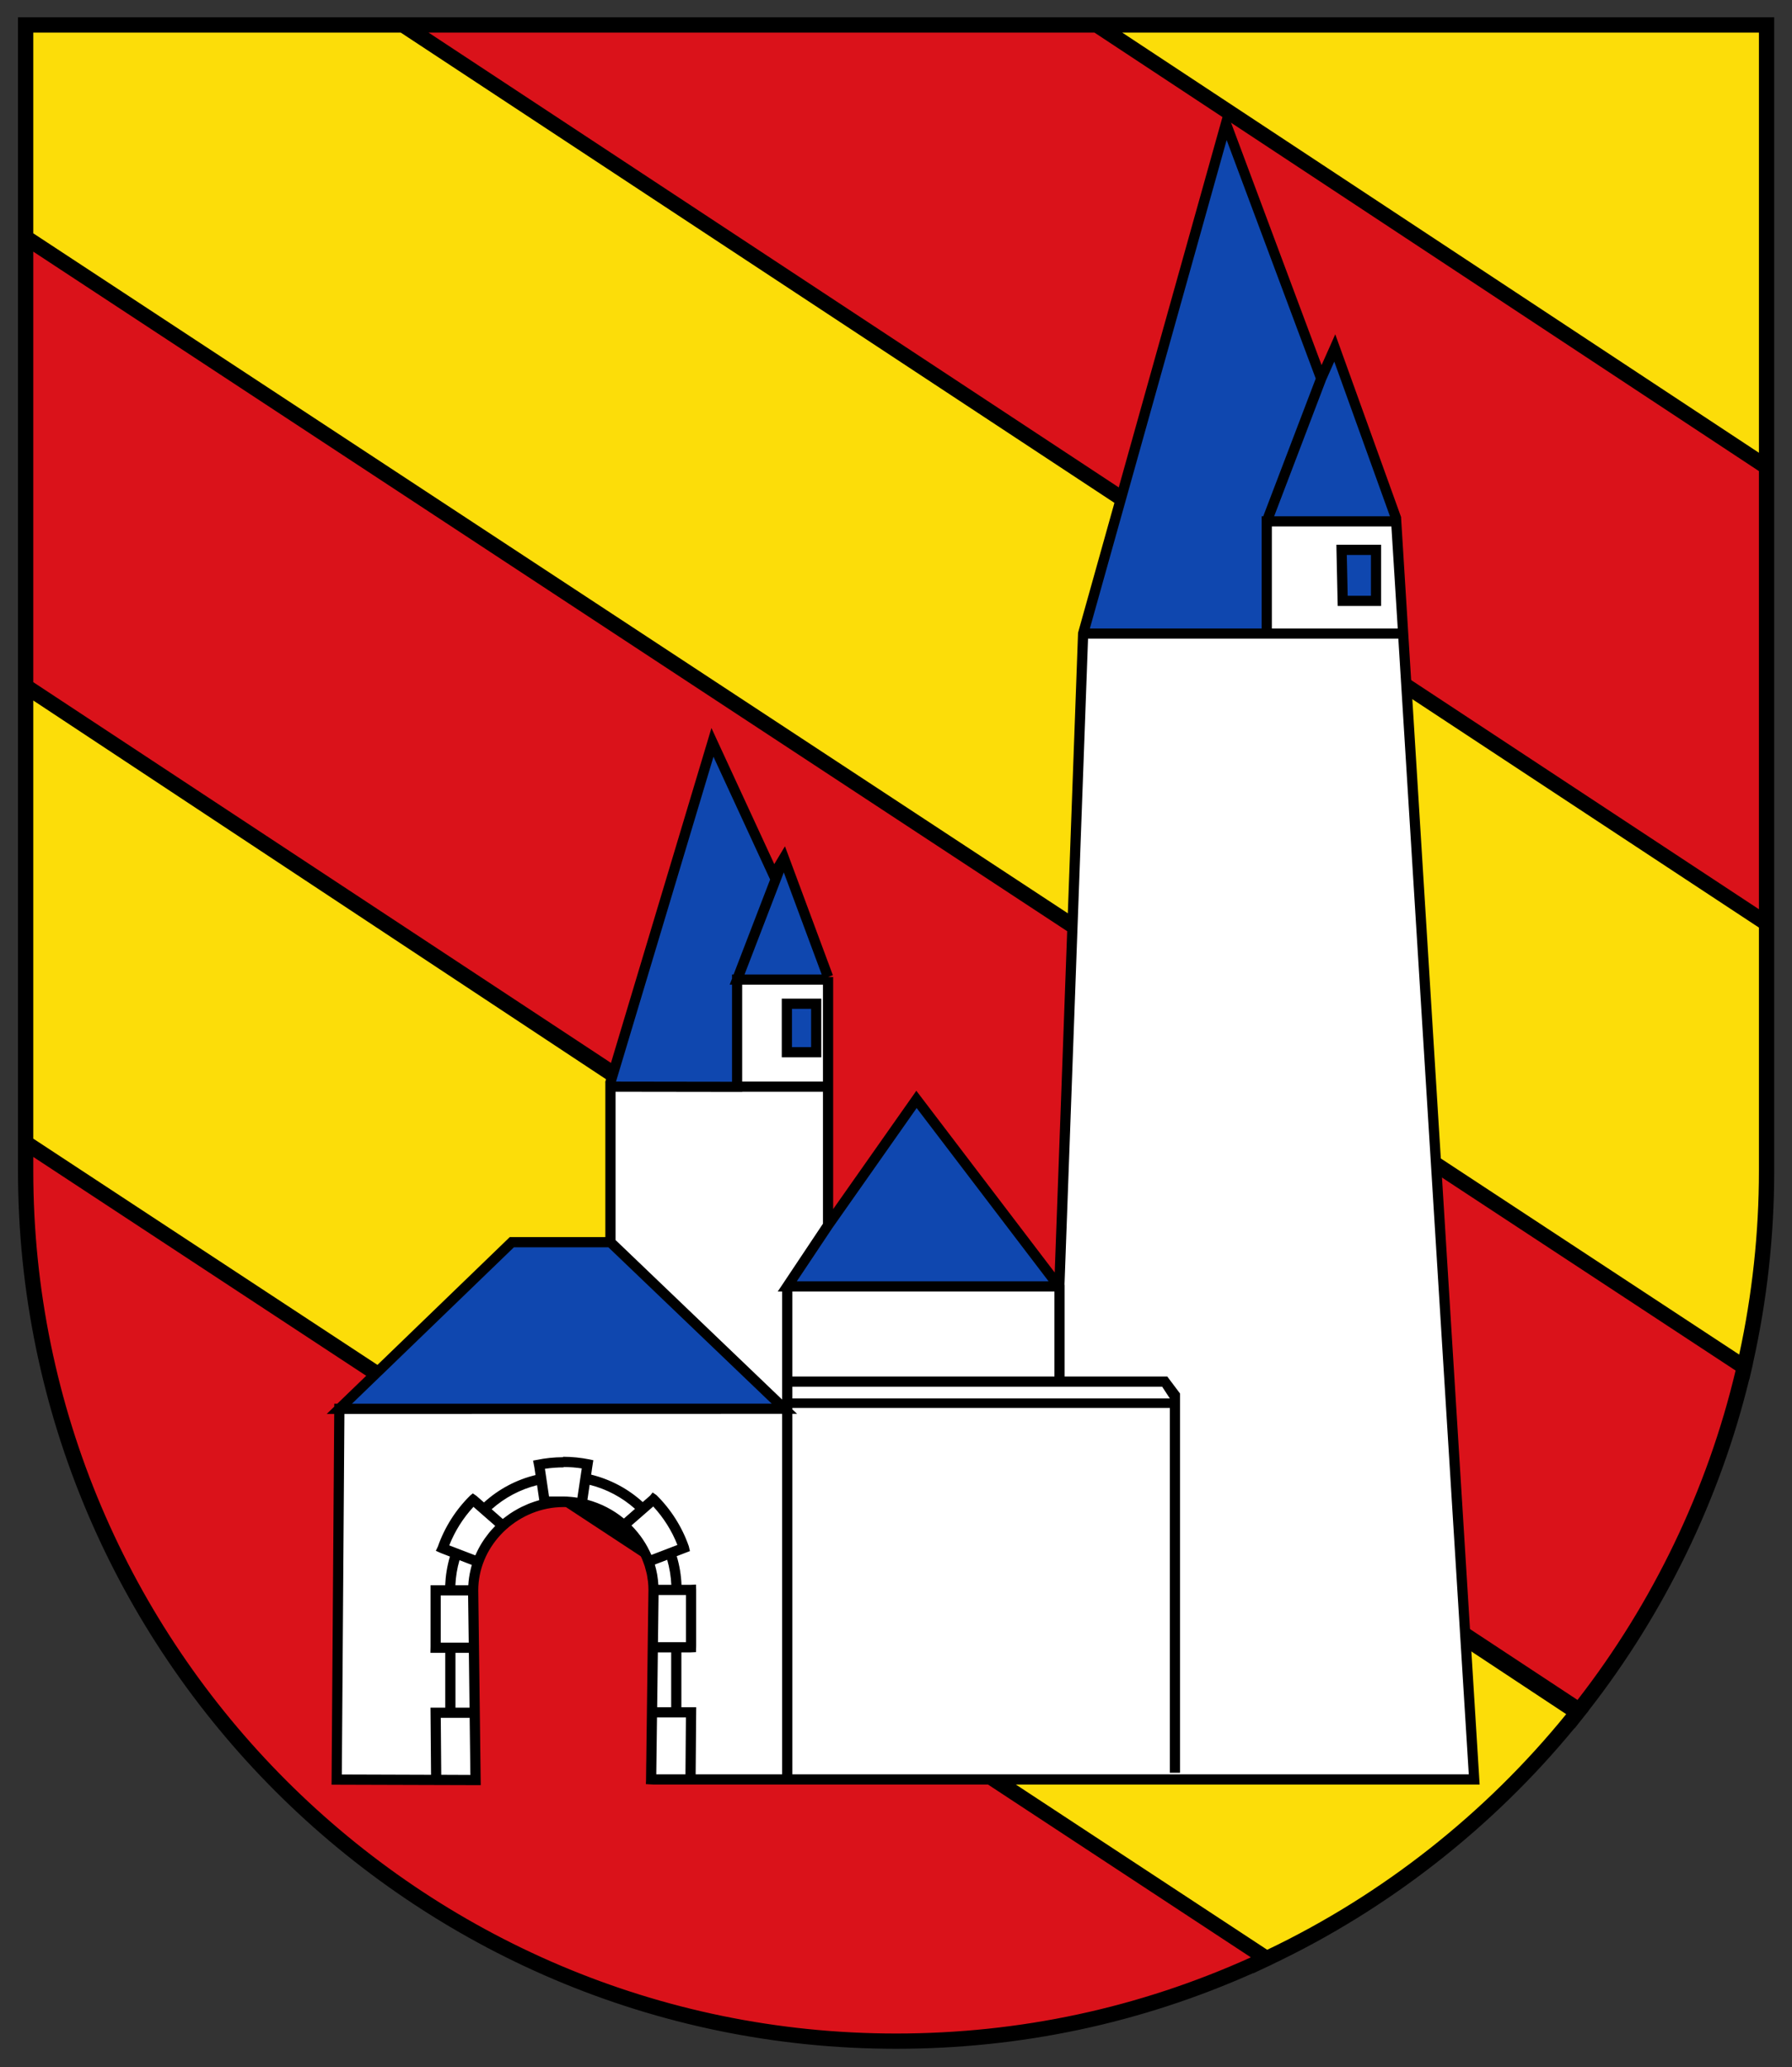 <?xml version="1.0" encoding="UTF-8" standalone="no"?>
<!-- Created with Inkscape (http://www.inkscape.org/) -->

<svg
   xmlns:dc="http://purl.org/dc/elements/1.1/"
   xmlns:cc="http://creativecommons.org/ns#"
   xmlns:rdf="http://www.w3.org/1999/02/22-rdf-syntax-ns#"
   xmlns:svg="http://www.w3.org/2000/svg"
   xmlns="http://www.w3.org/2000/svg"
   version="1.1"
   width="500"
   height="576.868"
   id="svg12096">
  <rect width="100%" height="100%" fill="#333333" stroke="none"/>
  <defs
     id="defs12098">
    <clipPath
       id="clipPath142">
      <path
         d="m 46.535,398.322 47.151,0 0,48.623 -47.151,0 0,-48.623 z"
         id="path144" />
    </clipPath>
  </defs>
  <g
     transform="translate(-163.36,-261.915)"
     id="layer1">
    <g
       transform="matrix(11.813,0,0,-11.813,656.229,392.386)"
       id="g134">
      <path
         d="M 0,0 -15.821,10.442 0,10.442 0,0 z"
         id="path136"
         style="fill:#fcdd09;fill-opacity:1;fill-rule:nonzero;stroke:none" />
    </g>
    <g
       transform="matrix(11.813,0,0,-11.813,-414.827,5546.514)"
       id="g138">
      <g
         clip-path="url(#clipPath142)"
         id="g140">
        <g
           transform="translate(86.205,406.902)"
           id="g146">
          <path
             d="m 0,0 c 1.874,2.354 3.242,5.128 3.94,8.158 l -40.594,26.685 0,-10.602 L -0.032,0.101 0,0 z"
             id="path148"
             style="fill:#da121a;fill-opacity:1;fill-rule:nonzero;stroke:none" />
        </g>
        <g
           transform="translate(78.83,401.072)"
           id="g150">
          <path
             d="M 0,0 C 2.888,1.354 5.409,3.361 7.375,5.83 L -29.279,30.07 l 0,-10.783 L 0.009,0.031 0,0 z"
             id="path152"
             style="fill:#fcdd09;fill-opacity:1;fill-rule:nonzero;stroke:none" />
        </g>
        <g
           transform="translate(78.839,401.103)"
           id="g154">
          <path
             d="m 0,0 -29.289,19.257 0,-0.663 c 0,-11.355 9.206,-20.56 20.56,-20.56 3.118,0 6.073,0.694 8.72,1.935 L 0,0 z"
             id="path156"
             style="fill:#da121a;fill-opacity:1;fill-rule:nonzero;stroke:none" />
        </g>
        <g
           transform="translate(90.145,415.06)"
           id="g158">
          <path
             d="m 0,0 c 0.344,1.49 0.525,3.043 0.525,4.637 l 0,5.844 L -31.681,31.705 l -8.914,0 0,-5.02 L 0,0 z"
             id="path160"
             style="fill:#fcdd09;fill-opacity:1;fill-rule:nonzero;stroke:none" />
        </g>
        <g
           transform="translate(90.67,425.54)"
           id="g162">
          <path
             d="m 0,0 0,10.783 -15.821,10.442 -16.385,0 L 0,0 z"
             id="path164"
             style="fill:#da121a;fill-opacity:1;fill-rule:nonzero;stroke:none" />
        </g>
        <g
           transform="translate(49.37,446.946)"
           id="g166">
          <path
             d="m 0,0 0,-27.249 c 0,-11.436 9.304,-20.74 20.741,-20.74 2.94,0 5.776,0.602 8.434,1.788 l -0.002,-0.007 0.364,0.171 0.073,0.034 9.99e-4,0.002 c 2.749,1.303 5.213,3.229 7.153,5.586 l 0.002,-0.006 0.21,0.265 0.123,0.154 -0.002,0.002 C 38.894,-37.698 40.2,-35.003 40.89,-32.178 l 0.003,-0.002 0.059,0.253 0.028,0.123 -0.002,0.001 c 0.333,1.486 0.503,3.017 0.503,4.554 L 41.481,0 0,0 z m 26.081,-0.361 15.039,0 0,-9.926 -15.039,9.926 z m -0.656,0 15.695,-10.359 0,-10.35 -31.423,20.709 15.728,0 z m 11.41,-39.387 L 0.361,-15.706 l 0,10.17 40.208,-26.431 c -0.666,-2.809 -1.954,-5.491 -3.734,-7.781 m -36.474,12.499 0,0.328 28.759,-18.908 c -2.639,-1.193 -5.456,-1.799 -8.379,-1.799 C 9.504,-47.628 0.361,-38.486 0.361,-27.249 M 29.506,-45.65 0.361,-26.489 l 0,10.35 36.207,-23.945 c -1.907,-2.348 -4.342,-4.268 -7.062,-5.566 M 40.654,-31.59 0.361,-5.103 l 0,4.742 8.679,0 32.08,-21.142 0,-5.746 c 0,-1.464 -0.158,-2.923 -0.466,-4.341"
             id="path168"
             style="fill:#000000;fill-opacity:1;fill-rule:nonzero;stroke:none" />
        </g>
        <g
           transform="translate(67.54,416.966)"
           id="g170">
          <path
             d="m 0,0 6.426,0 0.562,15.422 4.337,0 0,-0.035 0,2.685 3.052,0 0,0.081 1.848,-29.799 -19.436,0 -0.005,-0.005 0.057,4.482 c 0,1.152 -0.985,2.087 -2.138,2.087 l 0.016,-0.009 c -1.153,0 -2.139,-0.935 -2.139,-2.088 L -7.362,-11.66 l -3.281,0.01 0.063,8.758 10.512,0.002 -4.109,3.934 0,3.775 0.01,-0.1 2.982,-0.004 0,2.534 2.149,0 0,0.06 0,-5.863 L 0,0 z"
             id="path172"
             style="fill:#ffffff;fill-opacity:1;fill-rule:nonzero;stroke:none" />
        </g>
        <g
           transform="translate(56.96,414.074)"
           id="g174">
          <path
             d="m 0,0 4.074,3.936 2.329,0 L 10.511,0.002 0,0 z"
             id="path176"
             style="fill:#0f47af;fill-opacity:1;fill-rule:nonzero;stroke:none" />
        </g>
        <g
           transform="translate(73.966,416.966)"
           id="g178">
          <path
             d="m 0,0 -6.426,0 0.964,1.446 2.089,2.972 L -0.012,0.002"
             id="path180"
             style="fill:#0f47af;fill-opacity:1;fill-rule:nonzero;stroke:none" />
        </g>
        <g
           transform="translate(66.355,424.215)"
           id="g182">
          <path
             d="M 0,0 2.149,0 0,0 l 0,-2.534 -2.982,0.004 -0.01,0.1 2.41,8.032 L 0.863,2.47 1.104,2.871 2.149,0.06"
             id="path184"
             style="fill:#0f47af;fill-opacity:1;fill-rule:nonzero;stroke:none" />
        </g>
        <path
           d="m 67.53,422.498 0.693,0 0,1.145 -0.693,0 0,-1.145 z"
           id="path186"
           style="fill:#0f47af;fill-opacity:1;fill-rule:nonzero;stroke:none" />
        <g
           transform="translate(74.528,432.388)"
           id="g188">
          <path
             d="m 0,0 3.373,12.048 2.249,-6.024 0.322,0.723 1.446,-4.016 0,-0.08 -3.053,0 0,-2.685 0,0.034 L 0,0 z"
             id="path190"
             style="fill:#0f47af;fill-opacity:1;fill-rule:nonzero;stroke:none" />
        </g>
        <g
           transform="translate(80.632,434.366)"
           id="g192">
          <path
             d="m 0,0 0.813,0 0,-1.205 L 0.026,-1.205 0,0 z"
             id="path194"
             style="fill:#0f47af;fill-opacity:1;fill-rule:nonzero;stroke:none" />
        </g>
        <g
           transform="translate(75.404,435.508)"
           id="g196" />
        <g
           transform="translate(67.563,405.319)"
           id="g198" />
        <g
           transform="translate(75.404,435.508)"
           id="g200" />
        <g
           transform="translate(67.563,405.319)"
           id="g202" />
        <g
           transform="translate(81.446,434.486)"
           id="g204">
          <path
             d="m 0,0 -0.813,0 -0.123,0 0.002,-0.123 0.026,-1.205 0.003,-0.118 0.118,0 0.787,0 0.12,0 0,0.121 0,1.205 L 0.12,0 0,0 z m -0.12,-0.241 0,-0.964 -0.549,0 -0.021,0.964 0.57,0 z"
             id="path206"
             style="fill:#000000;fill-opacity:1;fill-rule:nonzero;stroke:none" />
        </g>
        <g
           transform="translate(83.885,405.327)"
           id="g208">
          <path
             d="m 0,0 -1.847,29.795 0,0.018 -0.007,0.019 L -3.3,33.848 -3.402,34.131 -3.523,33.857 -3.725,33.403 -5.871,39.151 -6,39.497 -6.1,39.141 -9.449,27.181 l -0.028,-0.102 -0.005,-0.139 L -10.028,11.967 l -3.169,4.163 -0.1,0.131 -0.094,-0.135 -1.87,-2.66 0,5.302 0,0.12 0,0.06 -0.12,0 0.113,0.042 -1.044,2.811 -0.088,0.235 -0.129,-0.215 L -16.652,21.615 l -1.351,2.926 -0.133,0.289 -0.091,-0.305 -2.41,-8.032 -0.007,-0.023 0.002,-0.018 0,-3.648 -2.209,0 -0.049,0 -0.035,-0.034 -4.039,-3.902 -0.07,0 -9.99e-4,-0.069 -0.178,-0.172 0.177,0 -0.062,-8.638 -9.99e-4,-0.121 0.121,0 3.28,-0.01 0.123,0 -0.002,0.122 -0.057,4.48 c 0,1 0.812,1.854 1.815,1.957 0.067,0.007 0.134,0.01 0.203,0.01 l 0.145,0 c 0.012,-9.999e-4 0.025,-9.999e-4 0.037,-0.002 0.032,-0.003 0.064,-0.009 0.096,-0.013 0.032,-0.005 0.064,-0.01 0.096,-0.016 0.032,-0.006 0.063,-0.015 0.094,-0.022 0.031,-0.008 0.062,-0.016 0.092,-0.025 0.031,-0.009 0.061,-0.02 0.091,-0.03 0.03,-0.011 0.059,-0.021 0.089,-0.033 0.029,-0.012 0.058,-0.026 0.087,-0.039 0.028,-0.013 0.056,-0.026 0.084,-0.041 0.028,-0.014 0.056,-0.03 0.083,-0.046 0.027,-0.015 0.054,-0.031 0.08,-0.048 0.027,-0.017 0.052,-0.035 0.078,-0.053 0.025,-0.018 0.051,-0.037 0.076,-0.056 0.024,-0.019 0.048,-0.038 0.071,-0.058 0.024,-0.021 0.048,-0.042 0.071,-0.064 0.022,-0.02 0.044,-0.041 0.065,-0.063 0.023,-0.023 0.045,-0.047 0.066,-0.07 0.02,-0.023 0.04,-0.045 0.059,-0.068 0.02,-0.026 0.04,-0.052 0.059,-0.078 0.018,-0.023 0.035,-0.047 0.052,-0.071 0.018,-0.028 0.035,-0.056 0.053,-0.084 0.014,-0.025 0.03,-0.049 0.043,-0.075 0.017,-0.029 0.031,-0.06 0.046,-0.091 0.012,-0.025 0.025,-0.05 0.036,-0.076 0.014,-0.032 0.025,-0.065 0.038,-0.099 0.009,-0.025 0.019,-0.05 0.027,-0.076 0.011,-0.035 0.02,-0.071 0.029,-0.108 0.006,-0.024 0.014,-0.048 0.019,-0.073 0.009,-0.041 0.014,-0.083 0.02,-0.124 0.003,-0.021 0.007,-0.042 0.01,-0.063 0.006,-0.063 0.01,-0.127 0.01,-0.191 l 0,-0.001 -0.005,-0.383 c 0,-0.021 0,-0.041 -9.99e-4,-0.063 l -0.003,-0.251 0,-0.012 L -19.636,3.566 c -9.99e-4,-0.147 -0.003,-0.307 -0.006,-0.475 L -19.645,2.848 C -19.652,2.294 -19.66,1.686 -19.666,1.172 l -0.003,-0.205 c -0.002,-0.196 -0.004,-0.372 -0.006,-0.52 l -0.002,-0.106 c -0.003,-0.216 -0.004,-0.349 -0.004,-0.351 l 0,-10e-4 -0.004,-0.107 0.178,-0.01 19.387,0 0.128,0 L 0,0 z m -1.926,27.181 -2.973,0 0,2.41 2.823,0 0.15,-2.41 z m -1.697,5.858 0.198,0.446 1.315,-3.653 -2.735,0 1.222,3.207 z m -2.344,5.681 2.104,-5.635 -1.24,-3.253 -0.037,0 0,-0.099 0,-0.022 0,-2.53 -4.058,0 3.231,11.539 z M -7.49,9.27 -7.309,8.993 l -8.916,0 0,0.277 8.735,0 z M -10.035,9.511 l -6.19,0 0,2.008 6.19,0 0,-2.008 z M -15.281,13.018 c -10e-4,-0.002 1.585,2.255 1.992,2.835 l 3.116,-4.093 -5.947,0 0.839,1.258 z m -0.221,3.46 -1.908,0 0,2.289 1.908,0 0,-2.289 z m -0.925,4.941 0.895,-2.411 -1.822,0 0.927,2.411 z m -1.661,2.732 1.312,-2.844 0.026,-0.056 -0.863,-2.243 -0.037,0 0,-0.098 -0.055,-0.142 0.055,0 0,-2.294 -2.74,0.004 2.302,7.673 z M -22.802,12.563 l 2.232,0 3.857,-3.693 -9.914,-0.002 L -22.802,12.563 z m -1.716,-12.461 -0.011,1.346 0.343,0 0.339,0 c 0.008,-0.603 0.015,-1.122 0.017,-1.349 l -0.688,0.003 z m 2.099,6.417 c -0.021,-0.008 -0.042,-0.018 -0.063,-0.026 -0.046,-0.02 -0.092,-0.04 -0.137,-0.062 -0.028,-0.014 -0.056,-0.028 -0.083,-0.043 -0.036,-0.02 -0.072,-0.041 -0.107,-0.062 -0.029,-0.018 -0.058,-0.036 -0.087,-0.055 -0.036,-0.025 -0.071,-0.051 -0.106,-0.078 -0.02,-0.016 -0.043,-0.03 -0.063,-0.047 L -23.327,6.376 c 0.308,0.274 0.674,0.468 1.072,0.568 l 0.052,-0.354 c -0.073,-0.02 -0.145,-0.045 -0.216,-0.071 M -23.243,5.982 c -0.01,-0.01 -0.019,-0.021 -0.029,-0.032 -0.034,-0.035 -0.067,-0.071 -0.098,-0.108 -0.013,-0.015 -0.025,-0.031 -0.037,-0.046 -0.03,-0.038 -0.06,-0.078 -0.088,-0.118 -0.011,-0.016 -0.022,-0.032 -0.032,-0.048 -0.028,-0.042 -0.054,-0.084 -0.078,-0.127 -0.009,-0.016 -0.018,-0.033 -0.027,-0.049 -0.024,-0.046 -0.047,-0.092 -0.068,-0.14 -0.004,-0.009 -0.009,-0.018 -0.014,-0.028 l -0.615,0.236 c 0.132,0.335 0.327,0.645 0.572,0.91 l 0.514,-0.45 z m -0.844,-0.81 0.291,-0.112 c -0.011,-0.036 -0.019,-0.073 -0.028,-0.11 -10e-4,-0.004 -0.002,-0.008 -0.003,-0.012 -0.028,-0.116 -0.045,-0.236 -0.052,-0.357 l -0.305,0 C -24.175,4.782 -24.143,4.98 -24.087,5.172 m 0.203,-0.832 c 0.003,-0.195 0.008,-0.611 0.015,-1.115 l -0.661,0 0,1.115 0.646,0 z m 0.018,-1.356 c 0.005,-0.414 0.011,-0.868 0.016,-1.295 l -0.332,0 0,1.295 0.316,0 z m 1.894,3.693 -0.097,0.654 c 0.146,0.022 0.294,0.033 0.443,0.033 l 0,0.009 c 0.143,-9.999e-4 0.286,-0.011 0.427,-0.033 l -0.103,-0.692 c -0.052,0.008 -0.105,0.016 -0.158,0.02 -0.06,0.006 -0.121,0.009 -0.182,0.009 l -0.33,0 z m 0.907,-0.078 0.052,0.354 c 0.398,-0.1 0.764,-0.294 1.072,-0.568 l -0.262,-0.229 -10e-4,0 C -20.453,6.361 -20.747,6.513 -21.065,6.599 m 1.654,-4.346 0.009,0.741 0.315,0 0,-1.295 -0.331,0 0.007,0.554 z m 0.012,0.982 0.014,1.114 0.647,0 0,-1.114 -0.661,0 z m 0.009,1.355 0,0.002 c -0.004,0.075 -0.013,0.149 -0.025,0.222 -9.99e-4,0.009 -0.003,0.018 -0.004,0.026 -0.008,0.042 -0.016,0.083 -0.026,0.123 -0.009,0.036 -0.018,0.071 -0.028,0.106 l 0.292,0.112 c 0.055,-0.192 0.088,-0.39 0.097,-0.591 l -0.306,0 z M -19.555,5.296 c 0,0 0,9.999e-4 -0.001,0.002 -0.024,0.057 -0.052,0.112 -0.081,0.166 -0.004,0.008 -0.008,0.017 -0.012,0.024 -0.03,0.056 -0.064,0.11 -0.099,0.163 -0.004,0.005 -0.007,0.011 -0.011,0.017 -0.037,0.055 -0.077,0.108 -0.119,0.159 -0.002,0.003 -0.004,0.006 -0.007,0.009 -0.042,0.052 -0.087,0.101 -0.134,0.149 -0.002,0.002 -0.004,0.005 -0.006,0.007 L -19.511,6.441 c 0.245,-0.265 0.44,-0.575 0.571,-0.909 L -19.555,5.296 z m 0.133,-3.838 0.34,0 0.343,0 L -18.75,0.113 l -0.689,0 0.017,1.345 z M -16.466,0.113 l -2.043,0 0.012,1.464 0.001,0.122 -0.122,0 -0.012,0 -0.216,0 0,1.295 0.216,0 0.129,0.006 0.004,0.144 0,1.326 -0.004,0.126 -0.117,-0.006 -0.225,0 c -0.01,0.231 -0.047,0.458 -0.113,0.677 l 0.218,0.084 0.094,0.036 -0.027,0.115 c -0.157,0.452 -0.421,0.869 -0.763,1.207 l -0.091,0.063 -0.058,-0.073 -0.176,-0.154 c -0.347,0.315 -0.765,0.537 -1.218,0.648 l 0.026,0.181 0.025,0.159 -0.082,0.018 c -0.208,0.042 -0.421,0.064 -0.634,0.064 l 0,-0.01 c -0.208,-9.999e-4 -0.416,-0.022 -0.618,-0.064 l -0.089,-0.016 0.031,-0.161 0.027,-0.181 C -22.745,7.073 -23.162,6.851 -23.509,6.536 L -23.685,6.69 l -0.087,0.06 -0.062,-0.05 C -24.177,6.362 -24.441,5.945 -24.598,5.493 l -0.048,-0.099 0.115,-0.052 0.218,-0.084 c -0.065,-0.22 -0.102,-0.446 -0.112,-0.677 l -0.226,0 -0.12,0 0,-0.121 0,-1.325 -0.003,-0.151 0.136,0 0.215,0 0,-1.295 -0.215,0 -0.013,0 -0.121,0 9.99e-4,-0.121 0.012,-1.466 -2.107,0.007 0.061,8.518 10.339,0.002 0,-8.516 z m 0.045,11.629 -0.024,-0.036 -0.125,-0.187 0.104,0 0,-2.553 -3.935,3.769 0,3.502 2.871,-0.004 0.121,0 0,0.004 1.907,0 0,-3.116 -0.888,-1.332 c -0.012,-0.018 -0.023,-0.034 -0.031,-0.047 m 0.196,-11.629 0,8.516 0.112,0 -0.112,0.106 0,0.033 8.916,0 0,-8.617 0.241,0 0,8.918 0,0.04 -0.024,0.032 -0.241,0.321 -0.036,0.049 -0.06,0 -2.365,0 0,2.168 -0.003,0 0.556,15.261 4.221,0 3.108,0 L -0.248,0.113 l -15.977,0 z"
             id="path210"
             style="fill:#000000;fill-opacity:1;fill-rule:nonzero;stroke:none" />
        </g>
        <g
           transform="translate(68.223,422.378)"
           id="g212">
          <path
             d="m 0,0 0.12,0 0,0.12 0,1.145 0,0.121 -0.12,0 -0.693,0 -0.12,0 0,-0.121 0,-1.145 0,-0.12 0.12,0 L 0,0 z m -0.572,1.145 0.452,0 0,-0.904 -0.452,0 0,0.904 z"
             id="path214"
             style="fill:#000000;fill-opacity:1;fill-rule:nonzero;stroke:none" />
        </g>
      </g>
    </g>
  </g>
</svg>
